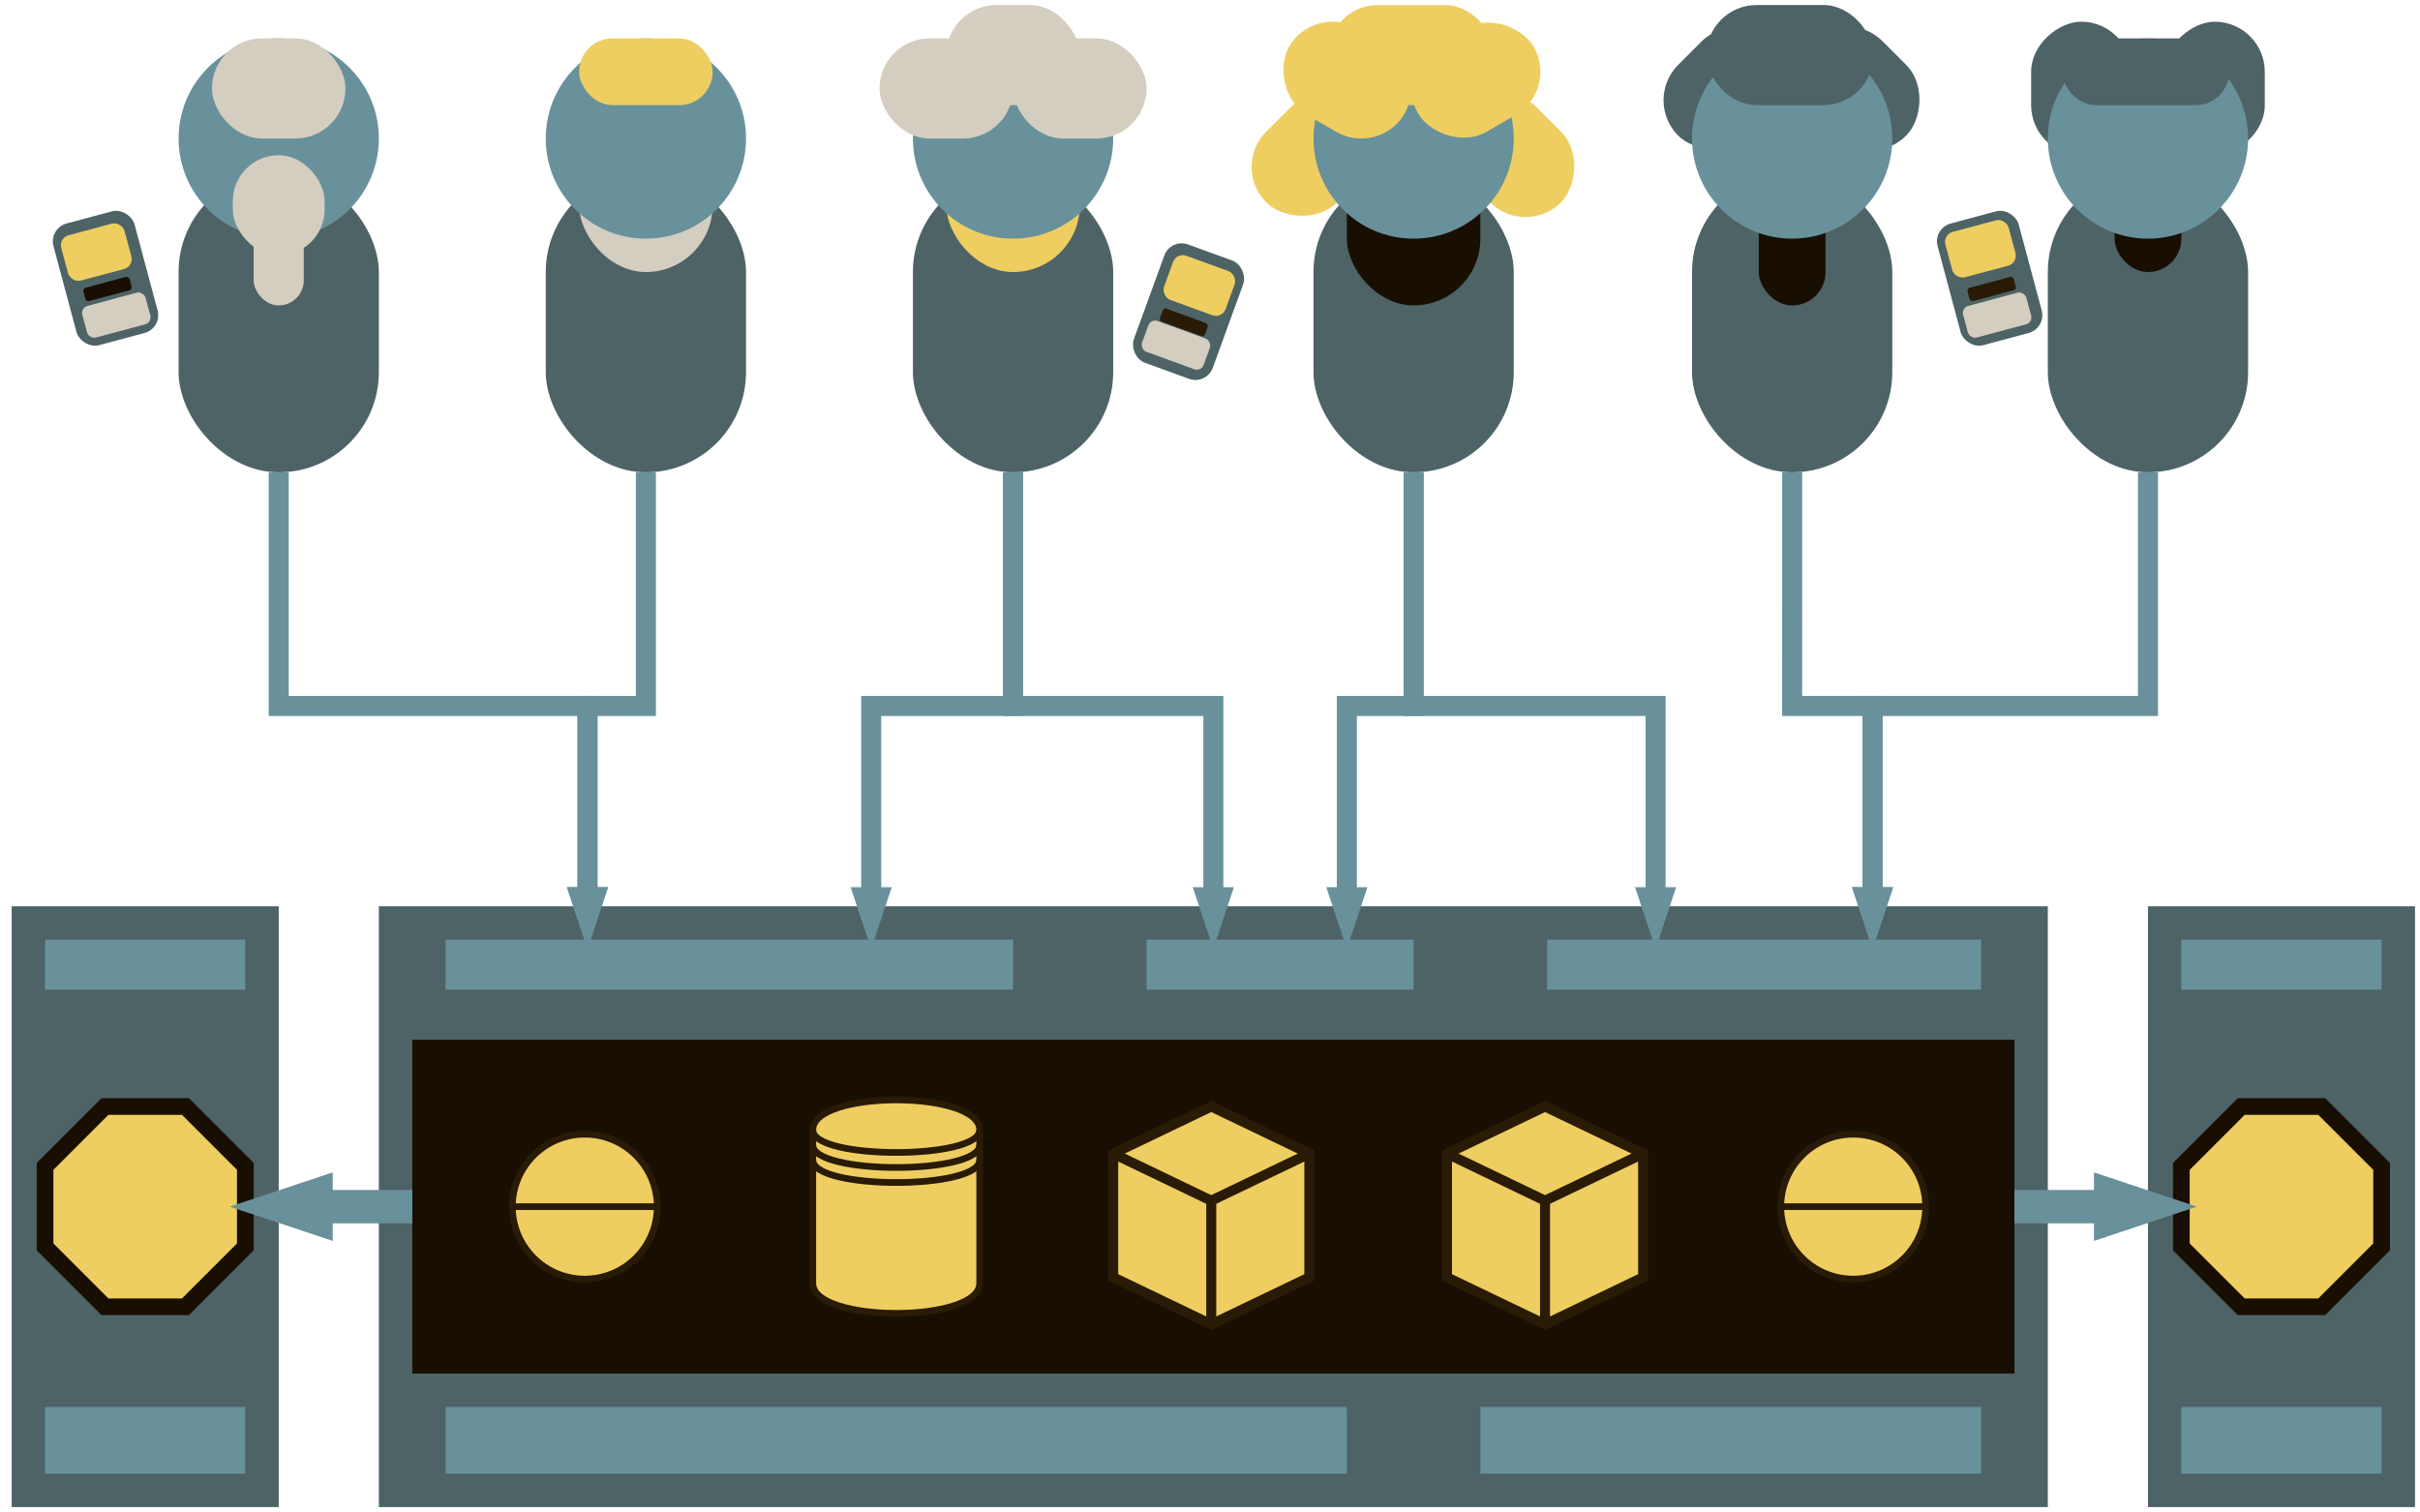 <svg host="65bd71144e" xmlns="http://www.w3.org/2000/svg" xmlns:xlink="http://www.w3.org/1999/xlink" version="1.1" width="725px" height="453px" viewBox="-0.5 -0.5 725 453" content="&lt;mxfile&gt;&lt;diagram id=&quot;NhqJ_ardOWNHqCwG6pmV&quot; name=&quot;Page-1&quot;&gt;7Z1bc6M4Fsc/TR6H0l3w2ElnZh92aqeqt2p3HolN22wT48Kk4+ynX2FL2ICwBUhcMtsvHcTF8DtH5/wlJPGAn16Pv2Xhfvt7uo6SBwTWxwf89QEhCAAT/xUlH+cSiui5YJPFa3nQpeBb/N9InSlL3+J1dKgcmKdpksf7auEq3e2iVV4pC7Msfa8e9j1Nqr+6DzdRo+DbKkyapf+K1/n2XOoDcCn/WxRvtvKXKZU7XsLVj02Wvu3kzz0gDH3wHaDz7tdQXUoef9iG6/T9qgg/P+CnLE3z81+vx6coKdAqaufzfm3ZW952Fu1yoxMU8J9h8hapez7dWf6hYJyeJyrOAA/48X0b59G3fbgq9r4L84uybf6aiC0o/jzkWfqjhIbLkqc0STNRskt34sTH73GSqCIBiTwzzJgobz6AfKafUZZHx6si+UC/RelrlGcf4hC5l/nymaTvoUBuv19b8ly0vTIiVIWhdJ5NeekLQfGHhKgHGtBPxxPS+zwpcAaUOAdaYycrbAtoG0BZFSjGTaBE66HAAlCK7gMtQtje/EnLOBy+qCuAmwSCGoDm8zPd42MLj49ZF3+C9/0pzFYyf1FwoyIaOlNpnfveJOERM3iBDXbcLTuTyPaVPD0/gaHs5F6EPFrxRNqECWkTphVHNAhs4gyheCIDkIf9WQZ9j48F/Do1FgQweHTihnf8jllARRzX2dH9DjIPVR0P04bjIe45cj3ifzaemgSq8UUb7CiePn0iMF3+VFznmj9xC+Q55E8C3bIbWu/M2dXqXbsf6qohsYHSQMVOlz3NQY6RPWeg2p6fn54ZtOx1d9wM2Yj2BiLNdbTHtWiPmo+vbSxaqWYG2W7KaE9aIJtGLI3edxb8O3VkjF8NO6NEVZSaPOos+Bt0sk0X/If6pCa8OUsNwfQ+eUuQmKNsZ+esIeBYCI/H7lgFNQHKmevi3qFxDHYGsdC1QiFoOoXCZlANy7SapXmYx+lOFIscpfUl2gK9FW7t7YthG8uKa80gO+jQ/mKN7S/9GrBW4M78PURnltMpazqDBm750tAGyn7KmtpAadAzPJ2yHuqTIyprNgNJo4uduEXimKOVLMuXEyPESjanpvN1IhpOU/Xx+B5jFV8dlW+nQSvj8bVFFxIP4wZN6oqmQWZ3rcgpxp562zCFKJ8iI9fFt/mQqNJiC2grsyne3TbEtxO2E8B03MIZKMK7++V0IpzPoB1+Q4R3R4nvinDkSIRzA+04mQgf7JMjinA+hW6s6ReXWWhcXcNn0NPIaol3TFHjo2m9KejmTrxzk27ExMunGNE3CsvJBSJ3LBAHapruKCfUNDPoAL+habqj7KdprARPA3k4maYZ7JMjahp/io7F3pqmB9mLpmmHq5M4NoZ7+Qax8wqdjuxhG+6LzfiQPr29REXNvUwK/MdbnsQF0dPp4pAvu83pupCW6G/MTCr7yKpGEnvQF/gILM33whx4AAgWAPiMAfVKQL0iI4EXBJQA7hPsQxw0uymp73GKi0MogoxCNfKpUhWoJ1wZ+gEUV/GpGmc2yHgG0VpZp7DCcxlu9lEWi5+LCpgyCP1xKbpXgdrMWzUnmsqc9GROiIUpEOfCYFVzCmOhwBeNDyr2UQibOgV7BFAciCMh80Vi1SSI0yGA0IBjLEI9H27MwCBfKGOuwzw85GlmkDlmYhNUm6KKie8BBC7/iFHIY9hT1W8Qa4OU8umjHmGnuIYBE1EPYohrBir2MlFRaNGtAOBsol5g0Cr9C0Y9GNSiXs2ecw17ndrFzqaPlwLahiV4LdaBpp4rj6l02tgIbZ1eRC2CJ67nDg1PbR+YDZyd+hYWgZM25tJp3BO74tmpg2ERPOvVneg6GXTV3Ub7rVwg4RMBJf59oNBVgxgC2OAXrTfRN7mZZvk23aS7MHm+lD5WCV+O+Xua7iXX/0R5/iH7HcK3PK1Sj45x/u/idI/KrT+v9nw9yiufNj7kRtVSzR7Ja7NEu/WXYpUgUfySpKsf/9zGu3Pxr3FS3sROLUx0+q2dQHe+J0TV9p/XOy+3ddpS99XqAof0LVtJpmpVijzMNpHqwZRlBe+bjpJFSZjHP6PK1YdZXdM5N0+r9zaLY3cxsrqqyW6tLk/9I43FrVzidL0Lk9fCxflG5VkX32lcqLmIRiM1np+vcamTG5ZPZOiZeIGeyZfnmXg6z6y/pejvmWxEvyQL9MsFRkydX/Jx/BJTS36JAR8zYtIFeubyIibVKbileSapiQKnfskW6JfLi5hav/TH8UvCbfllfQlKl37Jl+KX47V4u4VjI79UQ68X7ZeUjNr28f/vmSN4phpAN4Vn0sCWZ/IR/XIevdg21zyuDzMecwlpqN5GfqJO7MYiBmYD5my8Y4EQfTqcrLGA8pg8DdYEu0dQDkh4PW6K7wd4L+EhXnnpKg9FbirGDIRJvClGG64Eo9NohIJNvAqTL3LHa7xen/Lb6ZsDvieaWpokU1vKW5lMM4PtxspYg53dcMSyjdGhEBpMeflLG6dRdUa1zjRt3u4Kq12uVY0FjVWVWsf/WlWV3upaVrHaivsUu1NDMJjExkqlX2n0i2Jv69eYrV/gafwC+8Uwv6t/1Quaim9eH1Ny+7IWnQ8Zz9EzWRXE3gJh1FOLqEkkfjPqEuKphd4ro+wuxYNirxoO4WDiBNIMc7w9L+p6Qj3Ur2Z1sWXv5ZgbiBH1IPF9RgIICAFIxd/KHDTuceHBwoe5qB/cCvpOCrw7ejPEHUTFYPS8gR4GHhOKhzOCOfc5VGuYVqepegI6DDjEHAIKrMh15G4J3/7wb6y22Ad+dekc5PeiH3g+CAD2RSveDzC14/nuZqD3h39jSqEF+M2oc5rSxZDPGOIMYuZr4BMRmIKAcxF4ggATbAW+weBflQzXcSby2Rnae3TIx82PrBY+JsiO7mYNO8qOvAX+8rKju1nGjrLjUPRsPtkRO1aF9rNjd/i1NwHzyY7Y3Vzm/vBvzULqAX+22bHbh/AW0S1e63jVjZTXde1ZGSjf7dt4i8BZ7yodl6eBIDETb6xFQbTg6P59ltpoAs27QsfiDTtWEH3FG2rJYaVtF6/dHH4NzSiDIc1yHLekWw/ytWVpe4kHJ9LN4dfUerO/pdy6s68u1dCTvQvhZvL1tbHR39JtPdy+2l09mW4Tm5evwZ/fCBQvZX9P11FxxP8A&lt;/diagram&gt;&lt;/mxfile&gt;" style="background-color: rgb(24, 15, 2);">
    <defs/>
    <g>
        <rect x="643" y="271" width="80" height="180" fill="#4e6366" stroke="none" pointer-events="all"/>
        <rect x="113" y="271" width="500" height="180" fill="#4e6366" stroke="none" pointer-events="all"/>
        <rect x="123" y="311" width="480" height="100" fill="#180f02" stroke="none" pointer-events="all"/>
        <rect x="53" y="51" width="60" height="90" rx="30" ry="30" fill="#4e6366" stroke="none" pointer-events="none"/>
        <rect x="75.5" y="61" width="15" height="30" rx="7.5" ry="7.5" fill="#d4cec0" stroke="none" pointer-events="none"/>
        <ellipse cx="83" cy="41" rx="30" ry="30" fill="#69919b" stroke="none" pointer-events="none"/>
        <rect x="69.25" y="46" width="27.5" height="30" rx="13.75" ry="13.75" fill="#d4cec0" stroke="none" pointer-events="none"/>
        <rect x="63" y="11" width="40" height="30" rx="15" ry="15" fill="#d4cec0" stroke="none" pointer-events="none"/>
        <rect x="163" y="51" width="60" height="90" rx="30" ry="30" fill="#4e6366" stroke="none" pointer-events="none"/>
        <rect x="173" y="41" width="40" height="40" rx="20" ry="20" fill="#d4cec0" stroke="none" pointer-events="none"/>
        <ellipse cx="193" cy="41" rx="30" ry="30" fill="#69919b" stroke="none" pointer-events="none"/>
        <rect x="173" y="11" width="40" height="20" rx="10" ry="10" fill="#eece61" stroke="none" pointer-events="none"/>
        <rect x="273" y="51" width="60" height="90" rx="30" ry="30" fill="#4e6366" stroke="none" pointer-events="none"/>
        <rect x="283" y="41" width="40" height="40" rx="20" ry="20" fill="#eece61" stroke="none" pointer-events="none"/>
        <ellipse cx="303" cy="41" rx="30" ry="30" fill="#69919b" stroke="none" pointer-events="none"/>
        <rect x="263" y="11" width="40" height="30" rx="15" ry="15" fill="#d4cec0" stroke="none" pointer-events="none"/>
        <rect x="303" y="11" width="40" height="30" rx="15" ry="15" fill="#d4cec0" stroke="none" pointer-events="none"/>
        <rect x="283" y="1" width="40" height="30" rx="15" ry="15" fill="#d4cec0" stroke="none" pointer-events="none"/>
        <rect x="433" y="31" width="40" height="30" rx="15" ry="15" fill="#eece61" stroke="none" transform="rotate(45,453,46)" pointer-events="none"/>
        <rect x="373" y="31" width="40" height="30" rx="15" ry="15" fill="#eece61" stroke="none" transform="rotate(-45,393,46)" pointer-events="none"/>
        <rect x="393" y="51" width="60" height="90" rx="30" ry="30" fill="#4e6366" stroke="none" pointer-events="none"/>
        <rect x="403" y="41" width="40" height="50" rx="20" ry="20" fill="#180f02" stroke="none" pointer-events="none"/>
        <ellipse cx="423" cy="41" rx="30" ry="30" fill="#69919b" stroke="none" pointer-events="none"/>
        <rect x="383" y="8.5" width="40" height="30" rx="15" ry="15" fill="#eece61" stroke="none" transform="rotate(30,403,23.5)" pointer-events="none"/>
        <rect x="421.66" y="8.5" width="40" height="30" rx="15" ry="15" fill="#eece61" stroke="none" transform="rotate(-30,441.66,23.5)" pointer-events="none"/>
        <rect x="397.33" y="1" width="50" height="30" rx="15" ry="15" fill="#eece61" stroke="none" pointer-events="none"/>
        <rect x="536.41" y="11" width="40" height="30" rx="15" ry="15" fill="#4e6366" stroke="none" transform="rotate(45,556.41,26)" pointer-events="none"/>
        <rect x="496.41" y="11" width="40" height="30" rx="15" ry="15" fill="#4e6366" stroke="none" transform="rotate(-45,516.41,26)" pointer-events="none"/>
        <rect x="506.41" y="51" width="60" height="90" rx="30" ry="30" fill="#4e6366" stroke="none" pointer-events="none"/>
        <rect x="526.41" y="41" width="20" height="50" rx="10" ry="10" fill="#180f02" stroke="none" pointer-events="none"/>
        <ellipse cx="536.41" cy="41" rx="30" ry="30" fill="#69919b" stroke="none" pointer-events="none"/>
        <rect x="510.74" y="1" width="50" height="30" rx="15" ry="15" fill="#4e6366" stroke="none" pointer-events="none"/>
        <rect x="603" y="11" width="40" height="30" rx="15" ry="15" fill="#4e6366" stroke="none" transform="rotate(90,623,26)" pointer-events="none"/>
        <rect x="643" y="11" width="40" height="30" rx="15" ry="15" fill="#4e6366" stroke="none" transform="rotate(90,663,26)" pointer-events="none"/>
        <rect x="613" y="51" width="60" height="90" rx="30" ry="30" fill="#4e6366" stroke="none" pointer-events="none"/>
        <rect x="633" y="41" width="20" height="40" rx="10" ry="10" fill="#180f02" stroke="none" pointer-events="none"/>
        <ellipse cx="643" cy="41" rx="30" ry="30" fill="#69919b" stroke="none" pointer-events="none"/>
        <rect x="617.33" y="11" width="50" height="20" rx="10" ry="10" fill="#4e6366" stroke="none" pointer-events="none"/>
        <path d="M 362.38 331 L 391.76 345.1 L 391.76 382.17 L 362.38 396.28 L 333 382.17 L 333 345.1 Z" fill="#eece61" stroke="#2a1b06" stroke-width="3" stroke-miterlimit="10" pointer-events="none"/>
        <path d="M 333 345.1 L 362.38 359.21 L 391.76 345.1 M 362.38 359.21 L 362.38 396.28" fill="none" stroke="#2a1b06" stroke-width="3" stroke-miterlimit="10" pointer-events="none"/>
        <ellipse cx="554.7" cy="361" rx="21.703" ry="21.703" fill="#eece61" stroke="#2a1b06" stroke-width="2" pointer-events="none"/>
        <path d="M 533 361 L 576.41 361" fill="none" stroke="#2a1b06" stroke-width="2" stroke-miterlimit="10" pointer-events="none"/>
        <path d="M 243 338.02 C 243 326.02 293 326.02 293 338.02 L 293 383.97 C 293 395.97 243 395.97 243 383.97 Z" fill="#eece61" stroke="#2a1b06" stroke-width="2" stroke-miterlimit="10" pointer-events="none"/>
        <path d="M 243 338.02 C 243 347.02 293 347.02 293 338.02 M 243 342.52 C 243 351.52 293 351.52 293 342.52 M 243 347.02 C 243 356.02 293 356.02 293 347.02" fill="none" stroke="#2a1b06" stroke-width="2" stroke-miterlimit="10" pointer-events="none"/>
        <path d="M 462.37 331 L 491.75 345.1 L 491.75 382.17 L 462.37 396.28 L 433 382.17 L 433 345.1 Z" fill="#eece61" stroke="#2a1b06" stroke-width="3" stroke-miterlimit="10" pointer-events="none"/>
        <path d="M 433 345.1 L 462.37 359.21 L 491.75 345.1 M 462.37 359.21 L 462.37 396.28" fill="none" stroke="#2a1b06" stroke-width="3" stroke-miterlimit="10" pointer-events="none"/>
        <ellipse cx="174.7" cy="361" rx="21.703" ry="21.703" fill="#eece61" stroke="#2a1b06" stroke-width="2" pointer-events="none"/>
        <path d="M 153 361 L 196.41 361" fill="none" stroke="#2a1b06" stroke-width="2" stroke-miterlimit="10" pointer-events="none"/>
        <rect x="133" y="281" width="170" height="15" fill="#69919b" stroke="none" pointer-events="none"/>
        <rect x="343" y="281" width="80" height="15" fill="#69919b" stroke="none" pointer-events="none"/>
        <rect x="463" y="281" width="130" height="15" fill="#69919b" stroke="none" pointer-events="none"/>
        <rect x="133" y="421" width="270" height="20" fill="#69919b" stroke="none" pointer-events="none"/>
        <rect x="443" y="421" width="150" height="20" fill="#69919b" stroke="none" pointer-events="none"/>
        <path d="M 83 141 L 83 211 L 175.5 211 L 175.5 268.29" fill="none" stroke="#69919b" stroke-width="6" stroke-miterlimit="10" pointer-events="none"/>
        <path d="M 175.5 274.29 L 173.5 268.29 L 177.5 268.29 Z" fill="#69919b" stroke="#69919b" stroke-width="6" stroke-miterlimit="10" pointer-events="none"/>
        <path d="M 193 141 L 193 211 L 175.5 211 L 175.5 268.29" fill="none" stroke="#69919b" stroke-width="6" stroke-miterlimit="10" pointer-events="none"/>
        <path d="M 175.5 274.29 L 173.5 268.29 L 177.5 268.29 Z" fill="#69919b" stroke="#69919b" stroke-width="6" stroke-miterlimit="10" pointer-events="none"/>
        <path d="M 303 141 L 303 211 L 260.5 211 L 260.5 268.29" fill="none" stroke="#69919b" stroke-width="6" stroke-miterlimit="10" pointer-events="none"/>
        <path d="M 260.5 274.29 L 258.5 268.29 L 262.5 268.29 Z" fill="#69919b" stroke="#69919b" stroke-width="6" stroke-miterlimit="10" pointer-events="none"/>
        <path d="M 303 141 L 303 211 L 363 211 L 363 268.29" fill="none" stroke="#69919b" stroke-width="6" stroke-miterlimit="10" pointer-events="none"/>
        <path d="M 363 274.29 L 361 268.29 L 365 268.29 Z" fill="#69919b" stroke="#69919b" stroke-width="6" stroke-miterlimit="10" pointer-events="none"/>
        <path d="M 423 141 L 423 211 L 403 211 L 403 268.29" fill="none" stroke="#69919b" stroke-width="6" stroke-miterlimit="10" pointer-events="none"/>
        <path d="M 403 274.29 L 401 268.29 L 405 268.29 Z" fill="#69919b" stroke="#69919b" stroke-width="6" stroke-miterlimit="10" pointer-events="none"/>
        <path d="M 423 141 L 423 211 L 495.5 211 L 495.5 268.29" fill="none" stroke="#69919b" stroke-width="6" stroke-miterlimit="10" pointer-events="none"/>
        <path d="M 495.5 274.29 L 493.5 268.29 L 497.5 268.29 Z" fill="#69919b" stroke="#69919b" stroke-width="6" stroke-miterlimit="10" pointer-events="none"/>
        <path d="M 536.41 141 L 536.4 211 L 560.5 211 L 560.5 268.29" fill="none" stroke="#69919b" stroke-width="6" stroke-miterlimit="10" pointer-events="none"/>
        <path d="M 560.5 274.29 L 558.5 268.29 L 562.5 268.29 Z" fill="#69919b" stroke="#69919b" stroke-width="6" stroke-miterlimit="10" pointer-events="none"/>
        <path d="M 643 141 L 643 211 L 560.5 211 L 560.5 268.29" fill="none" stroke="#69919b" stroke-width="6" stroke-miterlimit="10" pointer-events="none"/>
        <path d="M 560.5 274.29 L 558.5 268.29 L 562.5 268.29 Z" fill="#69919b" stroke="#69919b" stroke-width="6" stroke-miterlimit="10" pointer-events="none"/>
        <rect x="3" y="271" width="80" height="180" fill="#4e6366" stroke="none" pointer-events="none"/>
        <rect x="13" y="281" width="60" height="15" fill="#69919b" stroke="none" pointer-events="none"/>
        <rect x="653" y="281" width="60" height="15" fill="#69919b" stroke="none" pointer-events="none"/>
        <path d="M 30.94 331 L 55.06 331 L 73 348.94 L 73 373.06 L 55.06 391 L 30.94 391 L 13 373.06 L 13 348.94 Z" fill="#eece61" stroke="#180f02" stroke-width="5" stroke-miterlimit="10" pointer-events="none"/>
        <path d="M 670.94 331 L 695.06 331 L 713 348.94 L 713 373.06 L 695.06 391 L 670.94 391 L 653 373.06 L 653 348.94 Z" fill="#eece61" stroke="#180f02" stroke-width="5" stroke-miterlimit="10" pointer-events="none"/>
        <path d="M 603 361 L 631.82 361" fill="none" stroke="#69919b" stroke-width="10" stroke-miterlimit="10" pointer-events="none"/>
        <path d="M 641.82 361 L 631.82 364.33 L 631.82 357.67 Z" fill="#69919b" stroke="#69919b" stroke-width="10" stroke-miterlimit="10" pointer-events="none"/>
        <path d="M 123 361 L 94.18 361" fill="none" stroke="#69919b" stroke-width="10" stroke-miterlimit="10" pointer-events="none"/>
        <path d="M 84.18 361 L 94.18 357.67 L 94.18 364.33 Z" fill="#69919b" stroke="#69919b" stroke-width="10" stroke-miterlimit="10" pointer-events="none"/>
        <rect x="18.54" y="64" width="25.15" height="37.73" rx="5.53" ry="5.53" fill="#4e6366" stroke="none" transform="rotate(-15,31.11,82.86)" pointer-events="none"/>
        <rect x="18.54" y="68" width="19.62" height="14.07" rx="3.1" ry="3.1" fill="#eece61" stroke="none" transform="rotate(-15,28.35,75.04)" pointer-events="none"/>
        <rect x="24.54" y="89" width="19.62" height="9.81" rx="2.16" ry="2.16" fill="#d4cec0" stroke="none" transform="rotate(-15,34.35,93.9)" pointer-events="none"/>
        <rect x="24.54" y="84" width="14.34" height="4.15" rx="0.91" ry="0.91" fill="#180f02" stroke="none" transform="rotate(-15,31.71,86.07)" pointer-events="none"/>
        <rect x="583" y="64" width="25.15" height="37.73" rx="5.53" ry="5.53" fill="#4e6366" stroke="none" transform="rotate(-15,595.57,82.86)" pointer-events="none"/>
        <rect x="583" y="67" width="19.62" height="14.07" rx="3.1" ry="3.1" fill="#eece61" stroke="none" transform="rotate(-15,592.81,74.04)" pointer-events="none"/>
        <rect x="588" y="89" width="19.62" height="9.81" rx="2.16" ry="2.16" fill="#d4cec0" stroke="none" transform="rotate(-15,597.81,93.9)" pointer-events="none"/>
        <rect x="589" y="84" width="14.34" height="4.15" rx="0.91" ry="0.91" fill="#2a1b06" stroke="none" transform="rotate(-15,596.17,86.07)" pointer-events="none"/>
        <rect x="13" y="421" width="60" height="20" fill="#69919b" stroke="none" pointer-events="none"/>
        <rect x="653" y="421" width="60" height="20" fill="#69919b" stroke="none" pointer-events="none"/>
        <rect x="343" y="74" width="25.15" height="37.73" rx="5.53" ry="5.53" fill="#4e6366" stroke="none" transform="rotate(20,355.57,92.86)" pointer-events="none"/>
        <rect x="349" y="78" width="19.62" height="14.07" rx="3.1" ry="3.1" fill="#eece61" stroke="none" transform="rotate(20,358.81,85.04)" pointer-events="none"/>
        <rect x="342" y="98" width="19.62" height="9.81" rx="2.16" ry="2.16" fill="#d4cec0" stroke="none" transform="rotate(20,351.81,102.9)" pointer-events="none"/>
        <rect x="347" y="94" width="14.34" height="4.15" rx="0.91" ry="0.91" fill="#2a1b06" stroke="none" transform="rotate(20,354.17,96.07)" pointer-events="none"/>
    </g>
</svg>